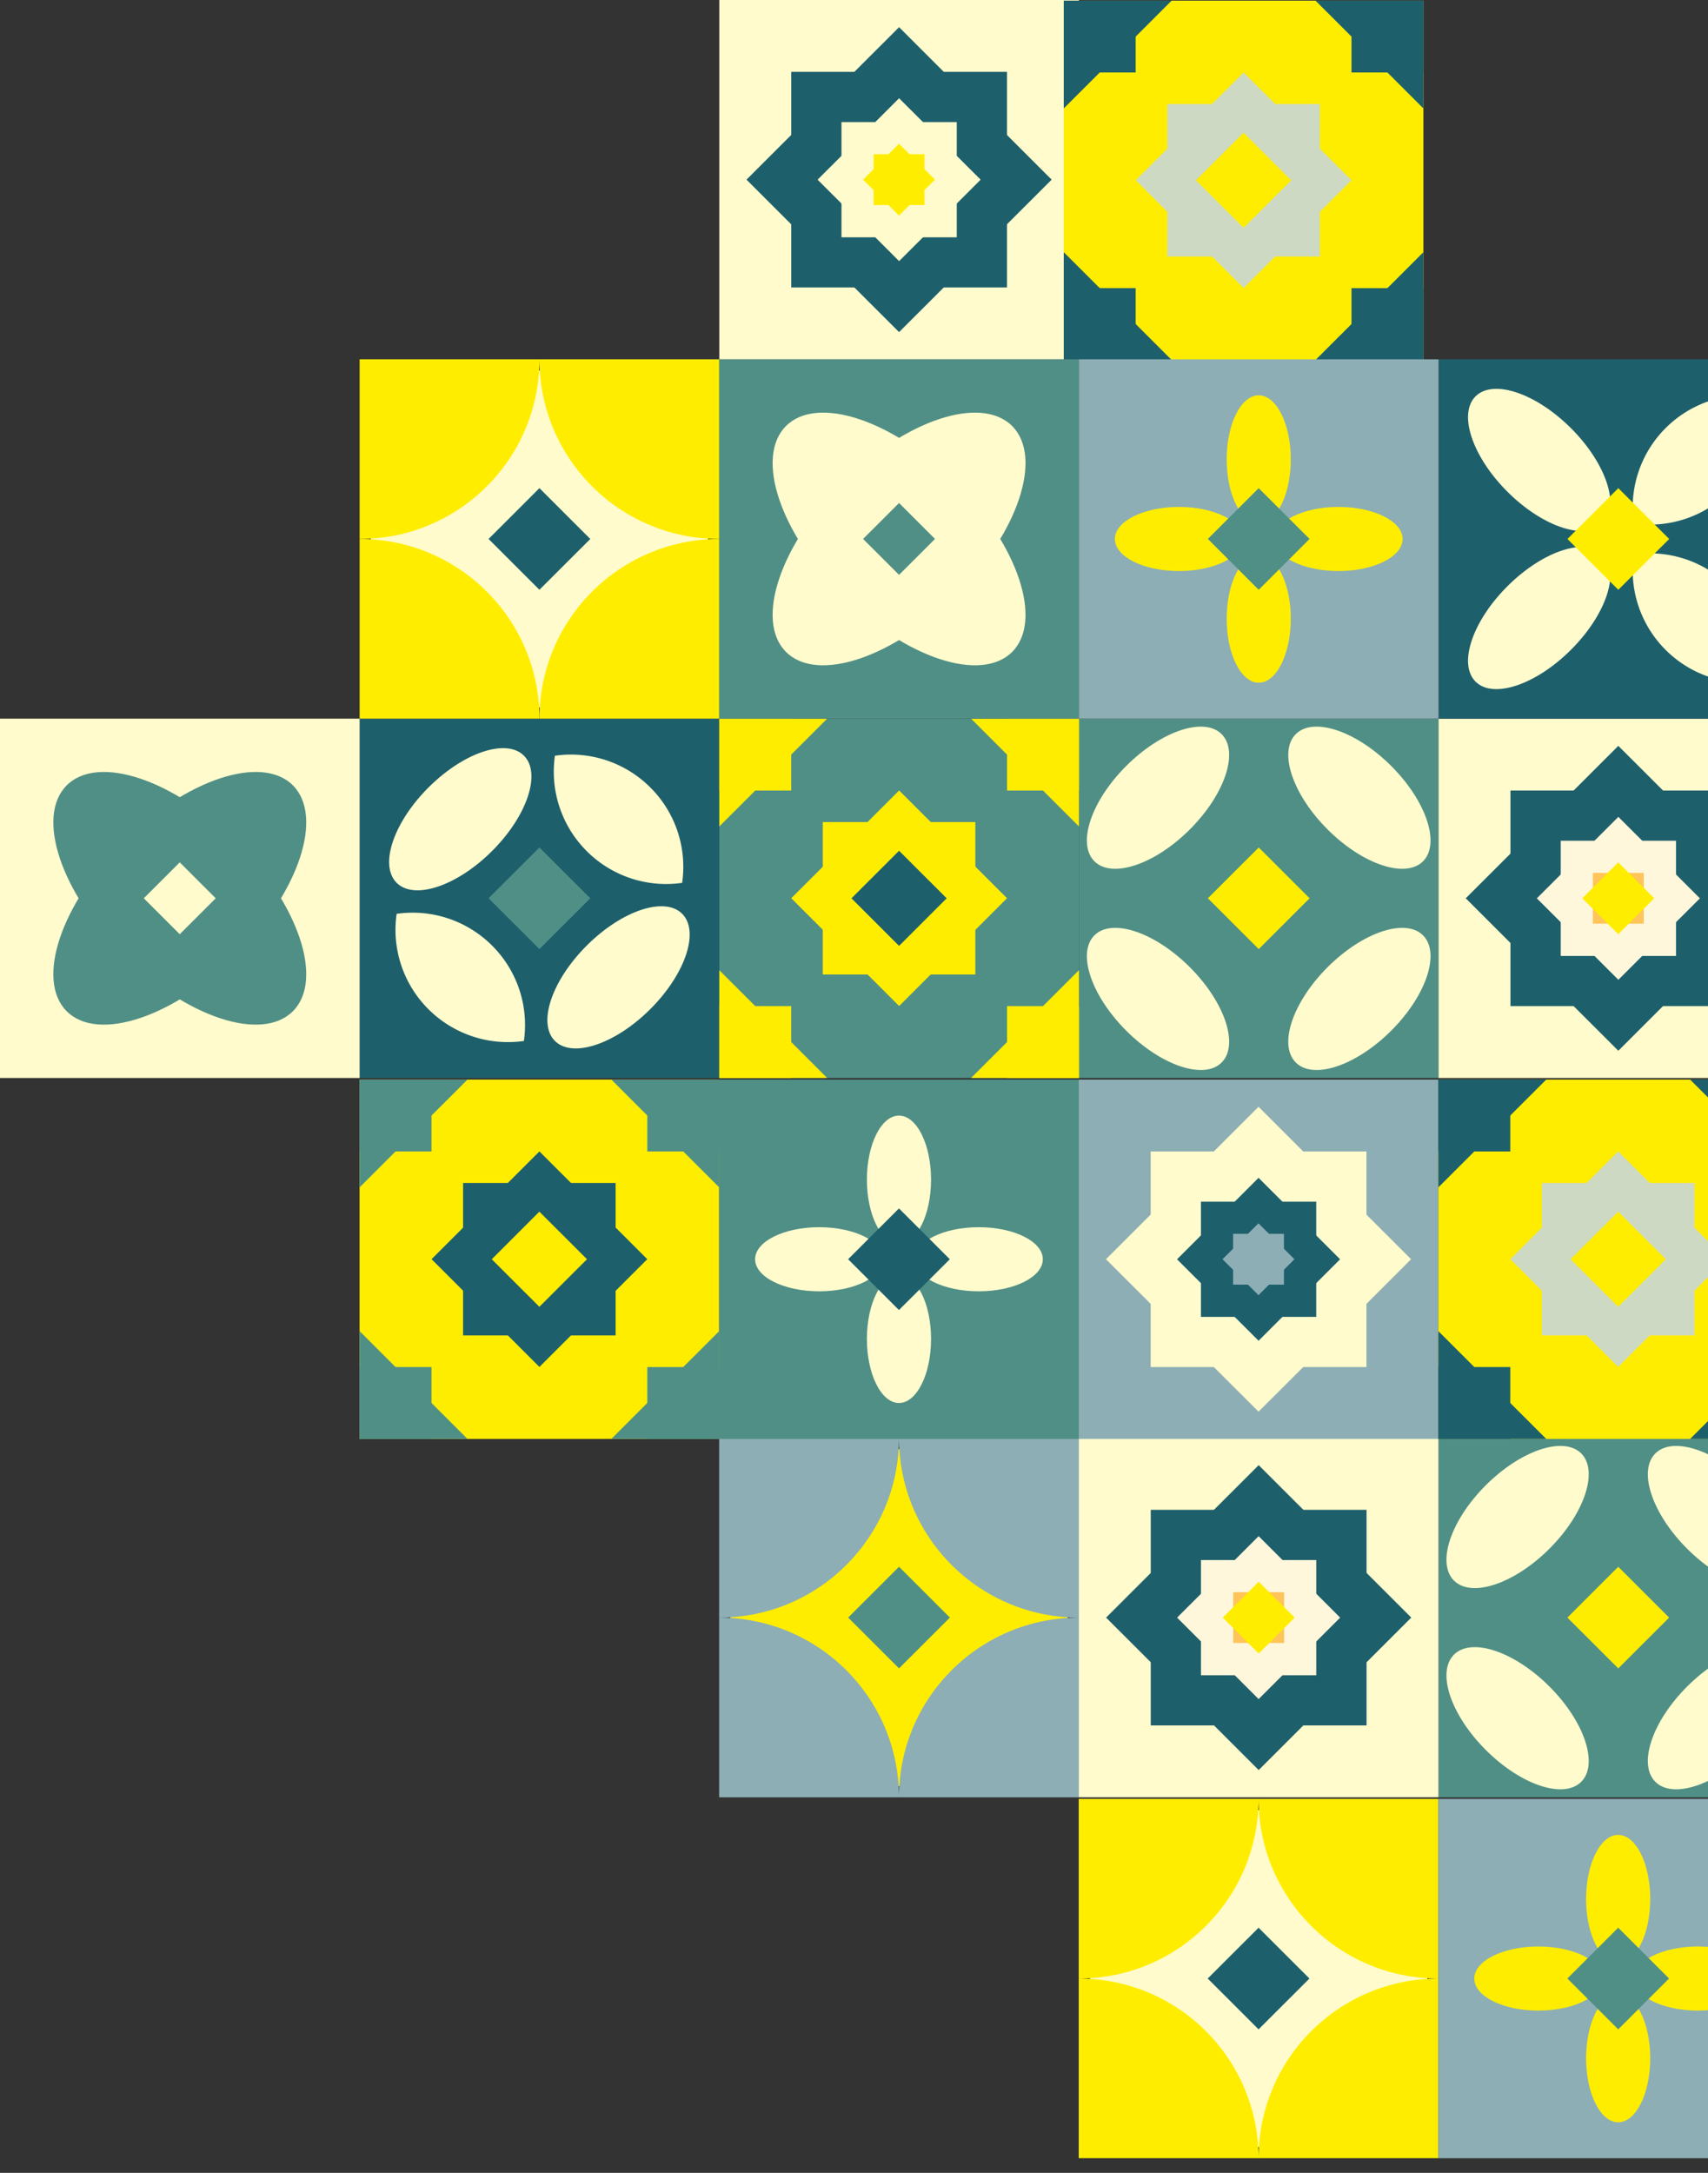 <svg width="114" height="145" fill="none" xmlns="http://www.w3.org/2000/svg"><rect width="100%" height="100%" fill="#333333" stroke="none"/><path d="M96.008 95.958h24.004v23.979H96.008V95.958z" fill="#508F86"/><path d="M97.044 105.475c-1.171-1.171-.22-4.019 2.125-6.362 2.346-2.343 5.197-3.293 6.369-2.123 1.171 1.171.22 4.019-2.125 6.362-2.346 2.343-5.197 3.293-6.369 2.123zM99.17 116.78c-2.346-2.343-3.297-5.191-2.126-6.362 1.172-1.17 4.023-.22 6.369 2.123 2.345 2.343 3.296 5.191 2.125 6.362-1.172 1.17-4.023.22-6.369-2.123zM112.611 103.352c-2.346-2.343-3.297-5.191-2.125-6.362 1.172-1.17 4.023-.22 6.368 2.123 2.346 2.343 3.297 5.191 2.125 6.362-1.172 1.17-4.023.22-6.368-2.123zM110.486 118.903c-1.172-1.171-.221-4.019 2.125-6.362 2.345-2.343 5.196-3.293 6.368-2.123 1.172 1.171.221 4.019-2.125 6.362-2.345 2.343-5.196 3.293-6.368 2.123z" fill="#FFFBCC"/><path d="m108.01 104.554 3.395 3.391-3.395 3.391-3.395-3.391 3.395-3.391z" fill="#FFED00"/><path d="M72.75 120.786h22.51v22.487H72.75v-22.487z" fill="#FFFBCC"/><path d="M84.002 120.043c0 6.623-5.372 11.989-12.002 11.989v-11.989h12.002zM84.002 120.043h12.002v11.989c-6.63 0-12.002-5.366-12.002-11.989zM72 132.032c6.63 0 12.002 5.367 12.002 11.989H72v-11.989zM96.004 132.032v11.989H84.002c0-6.622 5.373-11.989 12.002-11.989z" fill="#FFED00"/><path d="m84.003 128.64 3.395 3.391-3.395 3.391-3.395-3.391 3.395-3.391z" fill="#1E5F6C"/><path d="M48.75 96.705h22.51v22.487H48.75V96.705z" fill="#FFED00"/><path d="M60.002 95.957c0 6.623-5.372 11.989-12.002 11.989v-11.99h12.002zM60.002 95.957h12.002v11.989c-6.63 0-12.002-5.366-12.002-11.99zM48 107.946c6.63 0 12.002 5.367 12.002 11.99H48v-11.99zM72.004 107.946v11.99H60.002c0-6.623 5.372-11.99 12.002-11.99z" fill="#8DAEB5"/><path d="m60.005 104.553 3.394 3.391-3.394 3.391-3.395-3.391 3.395-3.391z" fill="#508F86"/><path d="M72.005 95.957H96.01v23.979H72.005v-23.98z" fill="#FFFBCC"/><path d="M76.806 100.753H91.21v14.387H76.806v-14.387z" fill="#1E5F6C"/><path d="m84.01 97.772 10.184 10.173-10.184 10.174-10.184-10.174L84.01 97.772z" fill="#1E5F6C"/><path d="m78.565 107.947 5.442-5.436 5.441 5.436-5.441 5.436-5.442-5.436z" fill="#FFF7DB"/><path d="M80.158 104.105h7.695v7.687h-7.695v-7.687z" fill="#FFF7DB"/><path d="M82.313 106.249h3.394v3.39h-3.394v-3.39z" fill="#FFC45A"/><path d="m84.013 105.548 2.4 2.397-2.4 2.398-2.4-2.398 2.4-2.397z" fill="#FFED00"/><path d="M96.002 120.043h24.004v23.978H96.002v-23.978z" fill="#8DAEB5"/><path d="M113.328 134.171c-2.363 0-4.278-.958-4.278-2.139 0-1.181 1.915-2.139 4.278-2.139 2.362 0 4.277.958 4.277 2.139 0 1.181-1.915 2.139-4.277 2.139zM102.68 134.171c-2.362 0-4.277-.958-4.277-2.139 0-1.181 1.915-2.139 4.277-2.139 2.363 0 4.278.958 4.278 2.139 0 1.181-1.915 2.139-4.278 2.139zM108.004 130.992c-1.182 0-2.141-1.914-2.141-4.273 0-2.36.959-4.273 2.141-4.273 1.183 0 2.141 1.913 2.141 4.273 0 2.359-.958 4.273-2.141 4.273zM108.004 141.624c-1.182 0-2.141-1.913-2.141-4.273 0-2.36.959-4.273 2.141-4.273 1.183 0 2.141 1.913 2.141 4.273 0 2.36-.958 4.273-2.141 4.273z" fill="#FFED00"/><path d="m108.007 128.639 3.394 3.391-3.394 3.391-3.395-3.391 3.395-3.391z" fill="#508F86"/><path d="M48.007 47.957H24.003v23.979h24.004v-23.98z" fill="#1E5F6C"/><path d="M43.408 52.551a7.492 7.492 0 0 0-6.37-2.12 7.493 7.493 0 0 0 2.121 6.364 7.492 7.492 0 0 0 6.37 2.12 7.47 7.47 0 0 0-2.121-6.364zM43.405 67.34c2.346-2.344 3.297-5.192 2.125-6.362-1.172-1.17-4.023-.22-6.368 2.122-2.346 2.343-3.297 5.192-2.125 6.362 1.172 1.17 4.023.22 6.368-2.123zM32.843 56.789c2.346-2.343 3.297-5.191 2.125-6.362-1.171-1.17-4.023-.22-6.368 2.123-2.345 2.343-3.297 5.191-2.125 6.362 1.172 1.17 4.023.22 6.368-2.123zM32.845 63.102a7.474 7.474 0 0 1 2.122 6.364 7.511 7.511 0 0 1-6.371-2.12 7.474 7.474 0 0 1-2.122-6.364 7.487 7.487 0 0 1 6.37 2.12z" fill="#FFFBCC"/><path d="m36.004 56.553-3.395 3.39 3.395 3.392 3.394-3.391-3.395-3.391zM96.016 47.958H72.012v23.978h24.004V47.958z" fill="#508F86"/><path d="M94.98 57.475c1.171-1.17.22-4.019-2.125-6.362-2.346-2.343-5.197-3.293-6.369-2.123-1.171 1.171-.22 4.02 2.125 6.362 2.346 2.343 5.197 3.294 6.369 2.123zM92.855 68.78c2.345-2.343 3.296-5.191 2.125-6.362-1.172-1.17-4.023-.22-6.369 2.123-2.345 2.343-3.296 5.191-2.125 6.362 1.172 1.17 4.023.22 6.369-2.123zM79.413 55.352c2.345-2.343 3.297-5.191 2.125-6.362-1.172-1.17-4.023-.22-6.368 2.123-2.346 2.343-3.297 5.191-2.125 6.362 1.171 1.17 4.023.22 6.368-2.123zM81.538 70.903c1.172-1.17.22-4.019-2.125-6.362s-5.197-3.293-6.368-2.123c-1.172 1.17-.22 4.019 2.125 6.362s5.196 3.293 6.368 2.123z" fill="#FFFBCC"/><path d="m84.014 56.554-3.395 3.39 3.395 3.392 3.395-3.391-3.395-3.391z" fill="#FFED00"/><path d="M47.258 24.722h-22.51v22.487h22.51V24.722z" fill="#FFFBCC"/><path d="M36.005 23.978c0 6.623 5.372 11.99 12.002 11.99v-11.99H36.005zM36.005 23.978H24.003v11.99c6.63 0 12.002-5.367 12.002-11.99z" fill="#FFED00"/><path d="M48.007 35.968c-6.63 0-12.002 5.366-12.002 11.989h12.002v-11.99z" fill="#FFED00"/><path d="M24.003 35.968v11.989h12.002c0-6.623-5.372-11.99-12.002-11.99z" fill="#FFED00"/><path d="m36.004 32.575-3.394 3.391 3.394 3.391 3.395-3.39-3.395-3.392z" fill="#1E5F6C"/><path d="M96.004 72.043H72V96.02h24.004V72.043z" fill="#8DAEB5"/><path d="M91.203 76.839H76.801v14.387h14.402V76.839z" fill="#FFFBCC"/><path d="M84 73.858 73.818 84.031 84 94.204l10.183-10.173-10.183-10.173z" fill="#FFFBCC"/><path d="m89.444 84.034-5.442-5.436-5.441 5.436 5.441 5.436 5.442-5.436z" fill="#1E5F6C"/><path d="M87.852 80.19h-7.696v7.688h7.696v-7.687z" fill="#1E5F6C"/><path d="M85.696 82.335h-3.394v3.39h3.394v-3.39z" fill="#8DAEB5"/><path d="m83.997 81.634-2.4 2.397 2.4 2.398 2.4-2.398-2.4-2.397z" fill="#8DAEB5"/><path d="M120.019 47.957H96.015v23.979h24.004v-23.98z" fill="#FFFBCC"/><path d="M115.218 52.753h-14.403V67.14h14.403V52.753z" fill="#1E5F6C"/><path d="M108.014 49.772 97.83 59.945l10.184 10.173 10.184-10.173-10.184-10.173z" fill="#1E5F6C"/><path d="m113.459 59.947-5.442-5.436-5.441 5.436 5.441 5.436 5.442-5.436z" fill="#FFF7DB"/><path d="M111.866 56.105h-7.695v7.687h7.695v-7.687z" fill="#FFF7DB"/><path d="M109.711 58.249h-3.394v3.39h3.394v-3.39z" fill="#FFC45A"/><path d="m108.011 57.548-2.4 2.397 2.4 2.398 2.4-2.398-2.4-2.397z" fill="#FFED00"/><path d="M72.012 0H48.008v23.979h24.004V-.002z" fill="#FFFBCC"/><path d="M67.21 4.796H52.81v14.387H67.21V4.796z" fill="#1E5F6C"/><path d="M60.008 1.815 49.825 11.988l10.183 10.174 10.184-10.174L60.01 1.815z" fill="#1E5F6C"/><path d="M65.452 11.99 60.01 6.556 54.57 11.99l5.441 5.435 5.442-5.435z" fill="#FFFBCC"/><path d="M63.86 8.148h-7.696v7.687h7.695V8.148z" fill="#FFFBCC"/><path d="M61.704 10.291H58.31v3.391h3.394v-3.39z" fill="#FFED00"/><path d="m60.005 9.59-2.4 2.398 2.4 2.398 2.4-2.398-2.4-2.397zM48.004 72.043H24V96.02h24.004V72.043z" fill="#FFED00"/><path d="M28.8 91.226H24v4.79h4.8v-4.79z" fill="#508F86"/><path d="M24 88.828v7.193h7.201L24 88.828zM28.8 72.048H24v4.79h4.8v-4.79z" fill="#508F86"/><path d="M24 79.236v-7.193h7.201L24 79.236zM43.205 96.017h4.8v-4.79h-4.8v4.79z" fill="#508F86"/><path d="M48.005 88.828v7.193h-7.201l7.2-7.193zM43.205 76.838h4.8v-4.791h-4.8v4.79z" fill="#508F86"/><path d="M48.005 79.236v-7.193h-7.201l7.2 7.193z" fill="#508F86"/><path d="m43.203 84.027-7.2-7.192-7.2 7.192 7.2 7.192 7.2-7.192z" fill="#1E5F6C"/><path d="M41.09 78.944H30.908v10.172H41.09V78.944z" fill="#1E5F6C"/><path d="m36 80.857-3.177 3.174L36 87.205l3.178-3.174L36 80.857z" fill="#FFED00"/><path d="M72.012 47.957H48.008v23.979h24.004V47.957z" fill="#508F86"/><path d="M52.81 67.14h-4.801v4.79h4.8v-4.79z" fill="#FFED00"/><path d="M48.009 64.742v7.194h7.2l-7.2-7.194zM52.81 47.962h-4.801v4.79h4.8v-4.79z" fill="#FFED00"/><path d="M48.009 55.15v-7.193h7.2l-7.2 7.194zM67.215 71.931h4.8v-4.79h-4.8v4.79z" fill="#FFED00"/><path d="M72.015 64.742v7.194h-7.201l7.2-7.194zM67.215 52.752h4.8V47.96h-4.8v4.79z" fill="#FFED00"/><path d="M72.015 55.15v-7.193h-7.201l7.2 7.194zM67.212 59.94l-7.2-7.191-7.2 7.192 7.2 7.192 7.2-7.192z" fill="#FFED00"/><path d="M65.1 54.858H54.917V65.03H65.1V54.858z" fill="#FFED00"/><path d="m60.008 56.773-3.177 3.173 3.177 3.175 3.177-3.175-3.177-3.173z" fill="#1E5F6C"/><path d="M120.007 72.043H96.003V96.02h24.004V72.043z" fill="#FFED00"/><path d="M100.803 91.226h-4.801v4.79h4.801v-4.79z" fill="#1E5F6C"/><path d="M96.002 88.828v7.193h7.201l-7.201-7.193zM100.803 72.048h-4.801v4.79h4.801v-4.79z" fill="#1E5F6C"/><path d="M96.002 79.237v-7.194h7.201l-7.201 7.194zM120.007 88.828v7.193h-7.201l7.201-7.193zM120.007 79.237v-7.194h-7.201l7.201 7.194z" fill="#1E5F6C"/><path d="m115.205 84.028-7.2-7.193-7.2 7.193 7.2 7.192 7.2-7.192z" fill="#CDD9C2"/><path d="M113.094 78.944h-10.183v10.172h10.183V78.944z" fill="#CDD9C2"/><path d="m108.005 80.857-3.178 3.174 3.178 3.174 3.177-3.174-3.177-3.174zM95.005.043H71v23.979h24.004V.041z" fill="#FFED00"/><path d="M75.8 19.226H71v4.79h4.8v-4.79z" fill="#1E5F6C"/><path d="M71 16.828v7.193h7.201L71 16.828zM75.8.048H71v4.79h4.8V.049z" fill="#1E5F6C"/><path d="M71 7.236V.043h7.201L71 7.236zM90.205 24.017h4.8v-4.79h-4.8v4.79z" fill="#1E5F6C"/><path d="M95.005 16.828v7.193h-7.201l7.2-7.193zM90.205 4.838h4.8V.047h-4.8v4.79z" fill="#1E5F6C"/><path d="M95.005 7.236V.043h-7.201l7.2 7.193z" fill="#1E5F6C"/><path d="m90.204 12.027-7.2-7.192-7.2 7.192 7.2 7.193 7.2-7.192z" fill="#CDD9C2"/><path d="M88.092 6.944H77.909v10.172h10.183V6.944z" fill="#CDD9C2"/><path d="m83.003 8.857-3.178 3.174 3.178 3.174 3.177-3.174-3.177-3.174z" fill="#FFED00"/><path d="M120.018 23.978H96.014v23.979h24.004V23.978z" fill="#1E5F6C"/><path d="M106.979 34.934c1.172-1.17.221-4.018-2.125-6.361-2.345-2.343-5.196-3.294-6.368-2.123-1.172 1.17-.22 4.019 2.125 6.362s5.197 3.293 6.368 2.122zM115.419 39.123a7.493 7.493 0 0 0-6.371-2.12 7.492 7.492 0 0 0 2.122 6.364 7.492 7.492 0 0 0 6.371 2.12 7.471 7.471 0 0 0-2.122-6.364zM115.419 32.812a7.493 7.493 0 0 1-6.371 2.12 7.493 7.493 0 0 1 2.122-6.364 7.493 7.493 0 0 1 6.371-2.12 7.471 7.471 0 0 1-2.122 6.364zM104.854 43.362c2.346-2.343 3.297-5.191 2.125-6.361-1.171-1.171-4.023-.22-6.368 2.122-2.345 2.343-3.297 5.191-2.125 6.362 1.172 1.17 4.023.22 6.368-2.123z" fill="#FFFBCC"/><path d="m108.014 32.576-3.394 3.391 3.394 3.391 3.395-3.39-3.395-3.392z" fill="#FFED00"/><path d="M72.012 23.978H48.008v23.979h24.004V23.978z" fill="#508F86"/><path d="M63.783 39.737c4.168-4.163 5.856-9.226 3.771-11.309-2.085-2.082-7.153-.396-11.32 3.768-4.169 4.163-5.857 9.226-3.772 11.309 2.085 2.082 7.153.395 11.32-3.768z" fill="#FFFBCC"/><path d="M67.554 43.505c2.085-2.083.397-7.146-3.771-11.31-4.168-4.163-9.236-5.85-11.321-3.767-2.085 2.083-.397 7.146 3.771 11.31 4.168 4.163 9.236 5.85 11.321 3.767z" fill="#FFFBCC"/><path d="m60.006 33.567-2.4 2.398 2.4 2.397 2.4-2.397-2.4-2.398z" fill="#508F86"/><path d="M24.004 47.957H0v23.979h24.004v-23.98z" fill="#FFFBCC"/><path d="M15.775 63.716c4.168-4.163 5.856-9.227 3.772-11.31-2.085-2.082-7.154-.395-11.322 3.768-4.167 4.163-5.856 9.227-3.771 11.31 2.085 2.082 7.153.395 11.321-3.768z" fill="#508F86"/><path d="M19.547 67.483c2.084-2.082.396-7.145-3.772-11.309-4.168-4.163-9.236-5.85-11.321-3.767-2.085 2.082-.396 7.146 3.771 11.309 4.168 4.163 9.237 5.85 11.322 3.767z" fill="#508F86"/><path d="m11.997 57.547-2.4 2.398 2.4 2.397 2.4-2.397-2.4-2.398z" fill="#FFFBCC"/><path d="M72.004 72.043H48V96.02h24.004V72.043z" fill="#508F86"/><path d="M54.677 86.171c2.362 0 4.278-.958 4.278-2.139 0-1.181-1.916-2.139-4.278-2.139-2.362 0-4.277.958-4.277 2.14 0 1.18 1.915 2.138 4.277 2.138zM65.326 86.171c2.362 0 4.277-.958 4.277-2.139 0-1.181-1.915-2.139-4.277-2.139s-4.278.958-4.278 2.14c0 1.18 1.916 2.138 4.278 2.138zM60.002 82.992c1.183 0 2.141-1.914 2.141-4.273 0-2.36-.958-4.273-2.141-4.273s-2.141 1.913-2.141 4.273c0 2.36.959 4.273 2.141 4.273zM60.002 93.624c1.183 0 2.141-1.913 2.141-4.273 0-2.36-.958-4.273-2.141-4.273s-2.141 1.913-2.141 4.273c0 2.36.959 4.273 2.141 4.273z" fill="#FFFBCC"/><path d="m60.001 80.64-3.394 3.39L60 87.421l3.395-3.39-3.395-3.392z" fill="#1E5F6C"/><path d="M96.016 23.978H72.012v23.979h24.004V23.978z" fill="#8DAEB5"/><path d="M78.69 38.107c2.363 0 4.278-.958 4.278-2.14 0-1.18-1.915-2.138-4.278-2.138-2.362 0-4.277.957-4.277 2.139 0 1.181 1.915 2.139 4.277 2.139zM89.338 38.107c2.362 0 4.277-.958 4.277-2.14 0-1.18-1.915-2.138-4.277-2.138-2.363 0-4.278.957-4.278 2.139 0 1.181 1.915 2.139 4.278 2.139zM84.014 34.927c1.182 0 2.14-1.913 2.14-4.273 0-2.36-.958-4.273-2.14-4.273-1.183 0-2.141 1.913-2.141 4.273 0 2.36.958 4.273 2.14 4.273zM84.014 45.56c1.182 0 2.14-1.914 2.14-4.274 0-2.36-.958-4.273-2.14-4.273-1.183 0-2.141 1.913-2.141 4.273 0 2.36.958 4.273 2.14 4.273z" fill="#FFED00"/><path d="m84.011 32.575-3.394 3.39 3.394 3.392 3.395-3.391-3.395-3.391z" fill="#508F86"/></svg>